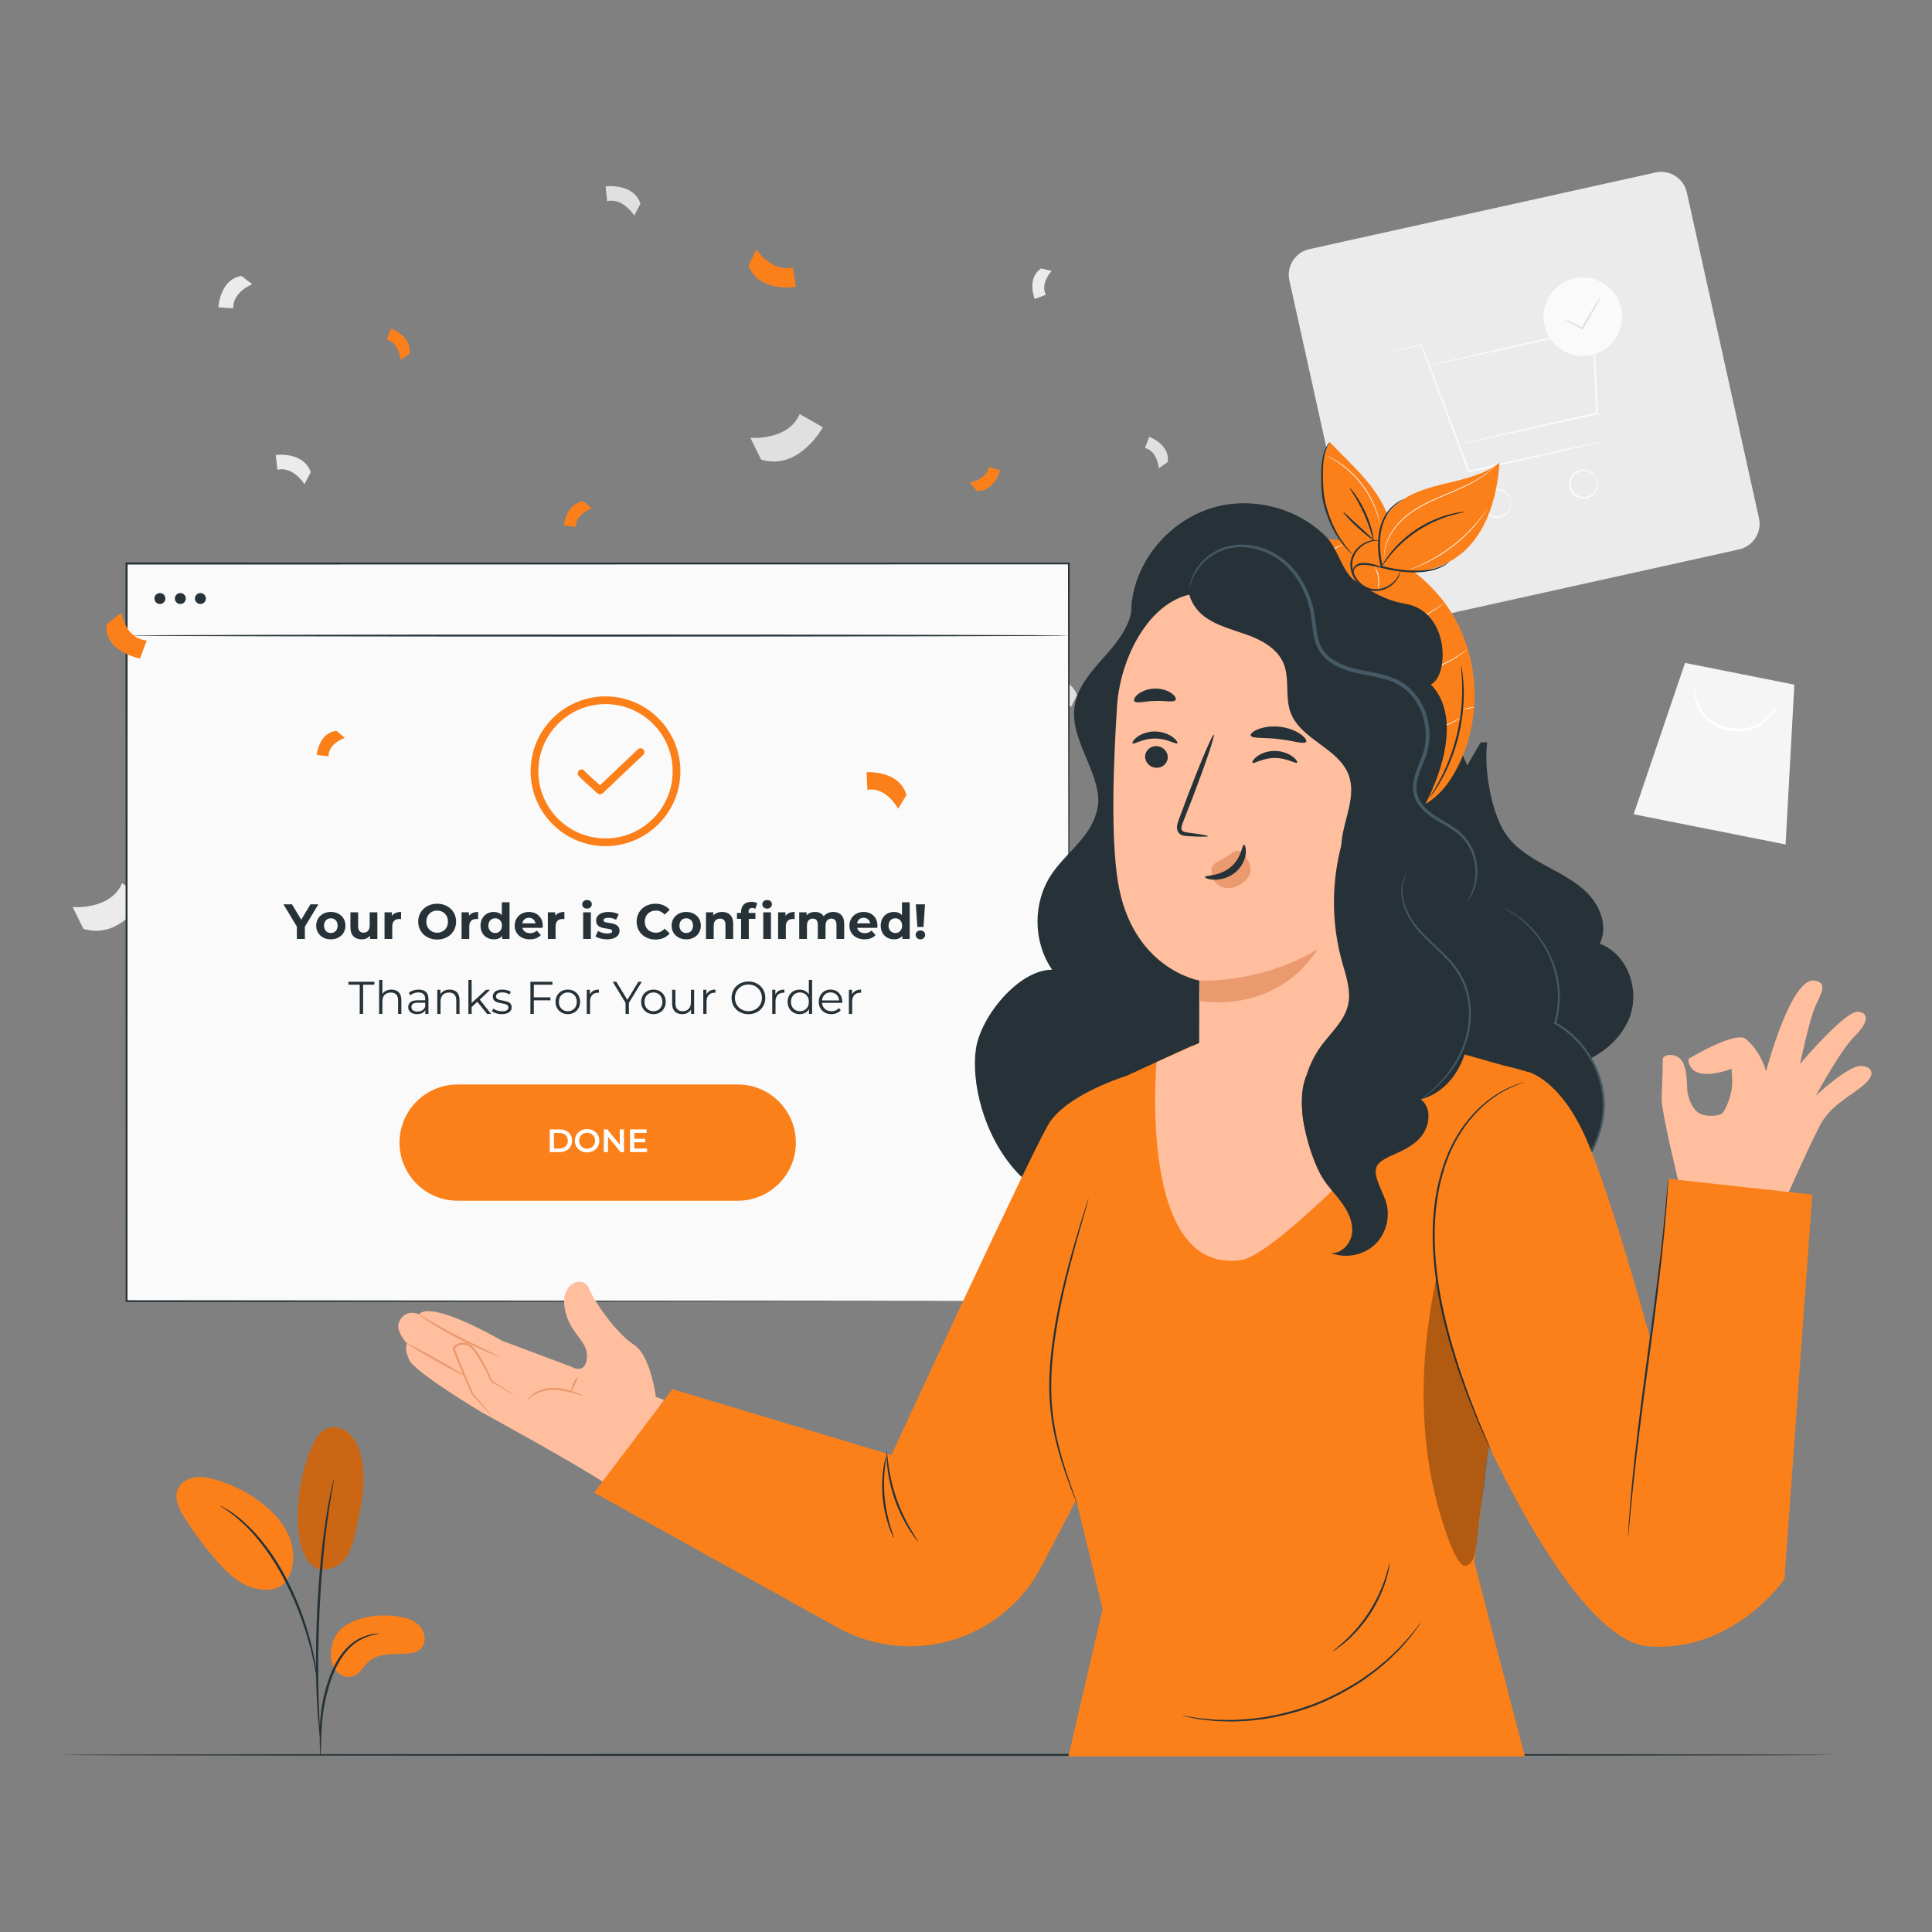 <svg width="222" height="222" viewBox="0 0 222 222" fill="none" xmlns="http://www.w3.org/2000/svg">
<rect x="0" y="0" width="222" height="222" fill="#808080" stroke="none"/>
<path d="M199.825 63.132L160.043 71.943C158.418 72.303 156.808 71.277 156.448 69.651L148.159 32.225C147.799 30.599 148.825 28.989 150.45 28.63L190.232 19.819C191.857 19.459 193.467 20.485 193.827 22.11L202.116 59.537C202.477 61.162 201.45 62.772 199.825 63.132Z" fill="#EBEBEB"/>
<path d="M184.231 50.704C184.232 50.711 184.128 50.741 183.928 50.792C183.71 50.846 183.417 50.918 183.049 51.009C182.262 51.193 181.154 51.453 179.784 51.773C176.993 52.407 173.142 53.283 168.808 54.268L168.719 54.288L168.686 54.202C168.475 53.639 168.251 53.043 168.024 52.439C166.101 47.275 164.385 42.666 163.264 39.653L163.342 39.696C162.101 39.96 161.111 40.171 160.409 40.321C160.082 40.386 159.823 40.439 159.628 40.478C159.45 40.512 159.356 40.526 159.355 40.52C159.354 40.513 159.444 40.487 159.619 40.441C159.812 40.394 160.069 40.33 160.394 40.25C161.091 40.086 162.077 39.855 163.312 39.565L163.369 39.551L163.39 39.607C164.528 42.613 166.27 47.212 168.222 52.365C168.449 52.969 168.672 53.565 168.883 54.128L168.761 54.062C173.101 53.103 176.957 52.251 179.752 51.634C181.127 51.34 182.241 51.102 183.031 50.933C183.403 50.857 183.698 50.798 183.919 50.753C184.123 50.714 184.23 50.697 184.231 50.704Z" fill="#FAFAFA"/>
<path d="M167.621 51.065C167.62 51.062 167.646 51.054 167.697 51.039C167.758 51.023 167.832 51.004 167.923 50.98C168.137 50.927 168.43 50.856 168.803 50.765C169.588 50.582 170.705 50.321 172.102 49.995C174.937 49.351 178.902 48.448 183.493 47.404L183.413 47.508C183.321 45.514 183.221 43.358 183.118 41.126C183.066 39.977 183.015 38.849 182.967 37.774L183.095 37.871C177.758 39.053 173.047 40.095 169.652 40.847C167.972 41.21 166.618 41.502 165.668 41.707C165.211 41.801 164.852 41.876 164.592 41.93C164.478 41.951 164.386 41.968 164.312 41.982C164.249 41.993 164.216 41.997 164.216 41.994C164.215 41.991 164.246 41.98 164.308 41.963C164.381 41.944 164.472 41.921 164.583 41.892C164.841 41.83 165.198 41.743 165.651 41.634C166.598 41.414 167.947 41.101 169.622 40.712C173.012 39.943 177.718 38.876 183.049 37.667L183.171 37.64L183.177 37.765C183.226 38.841 183.278 39.969 183.33 41.117C183.43 43.349 183.527 45.506 183.617 47.5L183.621 47.586L183.537 47.604C178.941 48.618 174.97 49.494 172.131 50.121C170.728 50.422 169.606 50.663 168.818 50.833C168.443 50.91 168.147 50.97 167.931 51.014C167.839 51.032 167.763 51.045 167.701 51.057C167.649 51.065 167.622 51.068 167.621 51.065Z" fill="#FAFAFA"/>
<path d="M173.586 57.492C173.567 57.497 173.535 57.359 173.416 57.145C173.299 56.934 173.066 56.642 172.67 56.47C172.284 56.294 171.716 56.278 171.243 56.588C170.771 56.882 170.452 57.526 170.6 58.161C170.737 58.799 171.3 59.246 171.853 59.31C172.413 59.39 172.919 59.133 173.193 58.808C173.479 58.483 173.564 58.12 173.581 57.879C173.597 57.634 173.567 57.496 173.586 57.492C173.595 57.489 173.654 57.622 173.664 57.881C173.672 58.135 173.607 58.533 173.309 58.905C173.024 59.274 172.465 59.583 171.828 59.504C171.201 59.444 170.549 58.938 170.394 58.208C170.224 57.481 170.596 56.745 171.138 56.423C171.681 56.081 172.317 56.121 172.733 56.333C173.161 56.542 173.39 56.874 173.491 57.107C173.592 57.346 173.595 57.491 173.586 57.492Z" fill="#FAFAFA"/>
<path d="M183.527 55.265C183.508 55.27 183.476 55.132 183.357 54.918C183.24 54.707 183.007 54.415 182.61 54.242C182.225 54.066 181.657 54.05 181.184 54.361C180.711 54.655 180.393 55.299 180.541 55.934C180.678 56.572 181.241 57.018 181.793 57.083C182.354 57.162 182.86 56.905 183.134 56.581C183.42 56.256 183.505 55.893 183.522 55.652C183.538 55.407 183.507 55.269 183.527 55.265C183.536 55.262 183.595 55.395 183.605 55.654C183.613 55.908 183.548 56.306 183.25 56.678C182.965 57.047 182.406 57.356 181.769 57.277C181.142 57.217 180.49 56.711 180.334 55.981C180.164 55.254 180.537 54.519 181.079 54.196C181.622 53.854 182.258 53.894 182.674 54.106C183.102 54.315 183.331 54.647 183.432 54.88C183.533 55.118 183.536 55.264 183.527 55.265Z" fill="#FAFAFA"/>
<path d="M186.284 35.409C186.83 37.843 185.299 40.259 182.864 40.804C180.43 41.35 178.014 39.819 177.469 37.384C176.924 34.95 178.455 32.535 180.889 31.989C183.324 31.444 185.739 32.975 186.284 35.409Z" fill="#FAFAFA"/>
<path d="M183.901 34.215C183.926 34.23 183.767 34.549 183.489 35.054C183.211 35.558 182.815 36.247 182.365 37.002C182.197 37.281 182.035 37.551 181.882 37.804L181.831 37.889L181.746 37.842C180.606 37.211 179.797 36.729 179.82 36.687C179.842 36.645 180.69 37.056 181.843 37.663L181.707 37.7C181.857 37.445 182.017 37.174 182.182 36.893C182.632 36.138 183.049 35.461 183.359 34.976C183.671 34.492 183.876 34.2 183.901 34.215Z" fill="#E0E0E0"/>
<path d="M32.095 86.303C31.275 83.402 27.505 83.684 27.505 83.684L27.609 85.701C29.788 85.325 31.143 87.879 31.143 87.879L32.095 86.303Z" fill="#E0E0E0"/>
<path d="M87.457 52.811C91.83 54.136 94.552 49.092 94.552 49.092L91.891 47.576C90.59 50.666 86.222 50.308 86.222 50.308L87.457 52.811Z" fill="#E0E0E0"/>
<path d="M123.761 79.887C122.915 77.475 119.739 77.913 119.739 77.913L119.933 79.615C121.758 79.182 123.039 81.272 123.039 81.272L123.761 79.887Z" fill="#E0E0E0"/>
<path d="M73.598 23.391C72.752 20.979 69.577 21.417 69.577 21.417L69.771 23.119C71.595 22.686 72.876 24.776 72.876 24.776L73.598 23.391Z" fill="#E0E0E0"/>
<path d="M35.707 54.253C34.861 51.842 31.685 52.279 31.685 52.279L31.879 53.98C33.703 53.547 34.984 55.637 34.984 55.637L35.707 54.253Z" fill="#EBEBEB"/>
<path d="M27.746 31.706C25.223 32.119 25.102 35.323 25.102 35.323L26.811 35.428C26.702 33.556 28.983 32.657 28.983 32.657L27.746 31.706Z" fill="#EBEBEB"/>
<path d="M9.587 106.735C13.96 108.06 16.681 103.015 16.681 103.015L14.02 101.499C12.719 104.589 8.351 104.231 8.351 104.231L9.587 106.735Z" fill="#EBEBEB"/>
<path d="M134.177 53.09C134.472 51.065 132.057 50.195 132.057 50.195L131.562 51.474C133.018 51.845 133.15 53.804 133.15 53.804L134.177 53.09Z" fill="#E0E0E0"/>
<path d="M119.637 30.847C117.931 31.978 118.897 34.357 118.897 34.357L120.179 33.871C119.484 32.541 120.853 31.134 120.853 31.134L119.637 30.847Z" fill="#EBEBEB"/>
<path d="M193.621 76.175L187.717 93.564L205.178 97.034L206.183 78.671L193.621 76.175Z" fill="#F5F5F5"/>
<path d="M204.249 80.981C204.27 80.989 204.217 81.175 204.053 81.48C203.889 81.782 203.615 82.207 203.174 82.648C202.736 83.086 202.116 83.537 201.323 83.802C200.535 84.072 199.591 84.123 198.658 83.937C197.724 83.761 196.86 83.383 196.222 82.841C195.575 82.307 195.191 81.631 194.972 81.052C194.753 80.467 194.689 79.964 194.672 79.62C194.656 79.275 194.69 79.084 194.712 79.086C194.768 79.079 194.727 79.86 195.187 80.966C195.423 81.508 195.803 82.125 196.416 82.609C197.019 83.1 197.827 83.445 198.718 83.614C199.608 83.791 200.489 83.751 201.231 83.513C201.977 83.282 202.574 82.878 203.014 82.48C203.895 81.666 204.203 80.952 204.249 80.981Z" fill="white"/>
<path d="M210.489 201.65C210.489 201.714 164.948 201.765 108.785 201.765C52.602 201.765 7.072 201.713 7.072 201.65C7.072 201.586 52.602 201.534 108.785 201.534C164.948 201.534 210.489 201.586 210.489 201.65Z" fill="#263238"/>
<path d="M122.815 64.751H14.544V149.509H122.815V64.751Z" fill="#FAFAFA"/>
<path d="M122.815 149.509C122.814 148.713 122.777 115.883 122.719 64.751L122.815 64.847C91.961 64.852 54.686 64.859 14.553 64.867H14.544L14.659 64.751C14.655 95.315 14.651 124.218 14.647 149.509L14.543 149.405C78.819 149.467 121.905 149.508 122.815 149.509C121.905 149.51 78.819 149.551 14.544 149.613H14.44V149.509C14.437 124.218 14.433 95.315 14.428 64.751V64.635H14.544H14.553C54.687 64.643 91.962 64.65 122.815 64.655H122.911V64.751C122.853 115.883 122.816 148.714 122.815 149.509Z" fill="#263238"/>
<path d="M35.034 106.483V107.892H34.113V106.471L32.573 103.913H33.55L34.613 105.681L35.676 103.913H36.58L35.034 106.483Z" fill="#263238"/>
<path d="M36.334 106.363C36.334 105.442 37.044 104.789 38.017 104.789C38.989 104.789 39.693 105.442 39.693 106.363C39.693 107.284 38.989 107.937 38.017 107.937C37.044 107.937 36.334 107.284 36.334 106.363ZM38.795 106.363C38.795 105.834 38.46 105.516 38.016 105.516C37.573 105.516 37.232 105.835 37.232 106.363C37.232 106.892 37.573 107.21 38.016 107.21C38.46 107.21 38.795 106.891 38.795 106.363Z" fill="#263238"/>
<path d="M43.363 104.834V107.892H42.522V107.528C42.289 107.795 41.948 107.938 41.573 107.938C40.806 107.938 40.266 107.506 40.266 106.562V104.834H41.152V106.431C41.152 106.943 41.38 107.17 41.772 107.17C42.181 107.17 42.477 106.909 42.477 106.346V104.834L43.363 104.834Z" fill="#263238"/>
<path d="M46.085 104.789V105.607C46.011 105.601 45.954 105.596 45.886 105.596C45.397 105.596 45.073 105.863 45.073 106.448V107.892H44.186V104.833H45.033V105.237C45.249 104.942 45.613 104.789 46.085 104.789Z" fill="#263238"/>
<path d="M48.055 105.902C48.055 104.72 48.976 103.845 50.232 103.845C51.482 103.845 52.409 104.715 52.409 105.902C52.409 107.09 51.482 107.96 50.232 107.96C48.976 107.96 48.055 107.085 48.055 105.902ZM51.477 105.902C51.477 105.146 50.943 104.629 50.232 104.629C49.522 104.629 48.987 105.146 48.987 105.902C48.987 106.658 49.522 107.176 50.232 107.176C50.943 107.176 51.477 106.659 51.477 105.902Z" fill="#263238"/>
<path d="M54.936 104.789V105.607C54.862 105.601 54.806 105.596 54.737 105.596C54.248 105.596 53.924 105.863 53.924 106.448V107.892H53.038V104.833H53.884V105.237C54.1 104.942 54.465 104.789 54.936 104.789Z" fill="#263238"/>
<path d="M58.55 103.674V107.892H57.703V107.539C57.481 107.807 57.157 107.937 56.748 107.937C55.884 107.937 55.219 107.323 55.219 106.363C55.219 105.402 55.884 104.788 56.748 104.788C57.123 104.788 57.441 104.907 57.663 105.158V103.674H58.55ZM57.68 106.363C57.68 105.834 57.339 105.516 56.901 105.516C56.458 105.516 56.117 105.835 56.117 106.363C56.117 106.892 56.458 107.21 56.901 107.21C57.339 107.21 57.68 106.892 57.68 106.363Z" fill="#263238"/>
<path d="M62.345 106.613H60.032C60.117 106.993 60.441 107.227 60.908 107.227C61.232 107.227 61.465 107.13 61.675 106.931L62.147 107.442C61.863 107.766 61.437 107.937 60.886 107.937C59.828 107.937 59.141 107.272 59.141 106.363C59.141 105.447 59.84 104.788 60.772 104.788C61.67 104.788 62.364 105.391 62.364 106.374C62.362 106.442 62.351 106.539 62.345 106.613ZM60.021 106.096H61.527C61.465 105.709 61.175 105.459 60.777 105.459C60.373 105.459 60.083 105.704 60.021 106.096Z" fill="#263238"/>
<path d="M64.851 104.789V105.607C64.776 105.601 64.72 105.596 64.652 105.596C64.163 105.596 63.839 105.863 63.839 106.448V107.892H62.952V104.833H63.799V105.237C64.015 104.942 64.379 104.789 64.851 104.789Z" fill="#263238"/>
<path d="M66.9 103.913C66.9 103.635 67.122 103.418 67.452 103.418C67.782 103.418 68.003 103.623 68.003 103.896C68.003 104.191 67.782 104.407 67.452 104.407C67.122 104.408 66.9 104.191 66.9 103.913ZM67.009 104.834H67.895V107.892H67.009V104.834Z" fill="#263238"/>
<path d="M68.423 107.607L68.719 106.971C68.991 107.147 69.406 107.266 69.781 107.266C70.19 107.266 70.344 107.158 70.344 106.988C70.344 106.487 68.497 106.999 68.497 105.777C68.497 105.197 69.02 104.788 69.912 104.788C70.332 104.788 70.799 104.884 71.089 105.055L70.793 105.686C70.492 105.516 70.19 105.459 69.912 105.459C69.515 105.459 69.344 105.584 69.344 105.743C69.344 106.266 71.192 105.76 71.192 106.965C71.192 107.533 70.663 107.937 69.748 107.937C69.23 107.937 68.707 107.795 68.423 107.607Z" fill="#263238"/>
<path d="M73.156 105.902C73.156 104.703 74.077 103.845 75.316 103.845C76.004 103.845 76.578 104.095 76.953 104.549L76.362 105.095C76.095 104.788 75.76 104.629 75.362 104.629C74.617 104.629 74.089 105.152 74.089 105.902C74.089 106.653 74.617 107.176 75.362 107.176C75.76 107.176 76.096 107.017 76.362 106.704L76.953 107.249C76.578 107.71 76.004 107.96 75.311 107.96C74.077 107.96 73.156 107.102 73.156 105.902Z" fill="#263238"/>
<path d="M77.172 106.363C77.172 105.442 77.883 104.789 78.855 104.789C79.827 104.789 80.532 105.442 80.532 106.363C80.532 107.284 79.827 107.937 78.855 107.937C77.883 107.937 77.172 107.284 77.172 106.363ZM79.634 106.363C79.634 105.834 79.299 105.516 78.855 105.516C78.412 105.516 78.071 105.835 78.071 106.363C78.071 106.892 78.412 107.21 78.855 107.21C79.298 107.21 79.634 106.891 79.634 106.363Z" fill="#263238"/>
<path d="M84.248 106.141V107.892H83.361V106.277C83.361 105.783 83.134 105.555 82.742 105.555C82.316 105.555 82.009 105.817 82.009 106.379V107.892H81.122V104.833H81.969V105.192C82.208 104.93 82.566 104.788 82.981 104.788C83.702 104.789 84.248 105.209 84.248 106.141Z" fill="#263238"/>
<path d="M86.019 104.771V104.902H86.804V105.584H86.042V107.892H85.156V105.584H84.684V104.902H85.156V104.766C85.156 104.078 85.576 103.628 86.338 103.628C86.588 103.628 86.849 103.68 87.014 103.793L86.781 104.436C86.685 104.367 86.559 104.328 86.423 104.328C86.162 104.328 86.019 104.47 86.019 104.771ZM87.594 103.913C87.594 103.635 87.816 103.418 88.145 103.418C88.475 103.418 88.697 103.623 88.697 103.896C88.697 104.191 88.475 104.407 88.145 104.407C87.816 104.408 87.594 104.191 87.594 103.913ZM87.702 104.834H88.589V107.892H87.702V104.834Z" fill="#263238"/>
<path d="M91.309 104.789V105.607C91.236 105.601 91.179 105.596 91.11 105.596C90.621 105.596 90.297 105.863 90.297 106.448V107.892H89.411V104.833H90.257V105.237C90.474 104.942 90.838 104.789 91.309 104.789Z" fill="#263238"/>
<path d="M97.004 106.141V107.892H96.117V106.277C96.117 105.783 95.895 105.555 95.537 105.555C95.139 105.555 94.861 105.811 94.861 106.357V107.892H93.974V106.277C93.974 105.783 93.763 105.555 93.394 105.555C93.002 105.555 92.723 105.811 92.723 106.357V107.892H91.836V104.833H92.683V105.186C92.91 104.924 93.251 104.788 93.644 104.788C94.07 104.788 94.434 104.953 94.65 105.288C94.894 104.975 95.293 104.788 95.752 104.788C96.481 104.789 97.004 105.209 97.004 106.141Z" fill="#263238"/>
<path d="M100.809 106.613H98.496C98.581 106.993 98.905 107.227 99.371 107.227C99.695 107.227 99.928 107.13 100.139 106.931L100.611 107.442C100.327 107.766 99.9 107.937 99.349 107.937C98.292 107.937 97.604 107.272 97.604 106.363C97.604 105.447 98.303 104.788 99.235 104.788C100.133 104.788 100.827 105.391 100.827 106.374C100.827 106.442 100.815 106.539 100.809 106.613ZM98.484 106.096H99.991C99.928 105.709 99.638 105.459 99.241 105.459C98.837 105.459 98.547 105.704 98.484 106.096Z" fill="#263238"/>
<path d="M104.531 103.674V107.892H103.684V107.539C103.462 107.807 103.138 107.937 102.729 107.937C101.865 107.937 101.2 107.323 101.2 106.363C101.2 105.402 101.865 104.788 102.729 104.788C103.104 104.788 103.422 104.907 103.644 105.158V103.674H104.531ZM103.661 106.363C103.661 105.834 103.32 105.516 102.882 105.516C102.439 105.516 102.098 105.835 102.098 106.363C102.098 106.892 102.439 107.21 102.882 107.21C103.32 107.21 103.661 106.892 103.661 106.363Z" fill="#263238"/>
<path d="M105.217 107.42C105.217 107.13 105.444 106.914 105.762 106.914C106.081 106.914 106.308 107.13 106.308 107.42C106.308 107.704 106.081 107.938 105.762 107.938C105.444 107.938 105.217 107.704 105.217 107.42ZM105.234 103.913H106.291L106.115 106.511H105.41L105.234 103.913Z" fill="#263238"/>
<path d="M41.333 113.15H40.035V112.812H43.022V113.15H41.724V116.507H41.334L41.333 113.15Z" fill="#263238"/>
<path d="M46.119 114.897V116.507H45.745V114.934C45.745 114.349 45.438 114.048 44.911 114.048C44.314 114.048 43.939 114.417 43.939 115.051V116.507H43.565V112.591H43.939V114.217C44.145 113.894 44.509 113.71 44.979 113.71C45.655 113.71 46.119 114.1 46.119 114.897Z" fill="#263238"/>
<path d="M49.232 114.786V116.507H48.873V116.074C48.704 116.359 48.377 116.533 47.917 116.533C47.289 116.533 46.904 116.206 46.904 115.726C46.904 115.298 47.179 114.939 47.976 114.939H48.857V114.771C48.857 114.296 48.588 114.037 48.071 114.037C47.712 114.037 47.374 114.164 47.147 114.364L46.978 114.084C47.258 113.847 47.67 113.709 48.108 113.709C48.825 113.709 49.232 114.068 49.232 114.786ZM48.857 115.673V115.219H47.986C47.448 115.219 47.274 115.43 47.274 115.715C47.274 116.037 47.533 116.238 47.976 116.238C48.398 116.237 48.709 116.037 48.857 115.673Z" fill="#263238"/>
<path d="M52.803 114.897V116.507H52.429V114.934C52.429 114.348 52.123 114.047 51.595 114.047C50.998 114.047 50.623 114.417 50.623 115.05V116.507H50.248V113.731H50.607V114.243C50.808 113.905 51.183 113.709 51.663 113.709C52.339 113.709 52.803 114.1 52.803 114.897Z" fill="#263238"/>
<path d="M54.85 115.114L54.196 115.715V116.506H53.821V112.591H54.196V115.246L55.852 113.731H56.317L55.129 114.866L56.428 116.507H55.968L54.85 115.114Z" fill="#263238"/>
<path d="M56.522 116.19L56.691 115.894C56.912 116.068 57.287 116.206 57.678 116.206C58.206 116.206 58.422 116.027 58.422 115.752C58.422 115.029 56.622 115.599 56.622 114.501C56.622 114.047 57.013 113.709 57.72 113.709C58.079 113.709 58.469 113.809 58.702 113.968L58.538 114.269C58.295 114.1 58.005 114.032 57.72 114.032C57.219 114.032 56.997 114.227 56.997 114.491C56.997 115.24 58.797 114.676 58.797 115.741C58.797 116.222 58.374 116.533 57.651 116.533C57.192 116.533 56.749 116.385 56.522 116.19Z" fill="#263238"/>
<path d="M61.339 113.15V114.602H63.249V114.94H61.339V116.507H60.948V112.813H63.482V113.151L61.339 113.15Z" fill="#263238"/>
<path d="M63.834 115.119C63.834 114.296 64.436 113.709 65.249 113.709C66.062 113.709 66.658 114.295 66.658 115.119C66.658 115.942 66.062 116.533 65.249 116.533C64.436 116.533 63.834 115.942 63.834 115.119ZM66.278 115.119C66.278 114.47 65.84 114.037 65.249 114.037C64.657 114.037 64.214 114.47 64.214 115.119C64.214 115.768 64.657 116.2 65.249 116.2C65.84 116.2 66.278 115.768 66.278 115.119Z" fill="#263238"/>
<path d="M68.82 113.709V114.074C68.789 114.074 68.757 114.068 68.731 114.068C68.15 114.068 67.797 114.438 67.797 115.092V116.507H67.422V113.731H67.781V114.275C67.955 113.905 68.308 113.709 68.82 113.709Z" fill="#263238"/>
<path d="M72.265 115.23V116.507H71.88V115.23L70.402 112.813H70.819L72.085 114.887L73.352 112.813H73.743L72.265 115.23Z" fill="#263238"/>
<path d="M73.673 115.119C73.673 114.296 74.275 113.709 75.088 113.709C75.9 113.709 76.497 114.295 76.497 115.119C76.497 115.942 75.9 116.533 75.088 116.533C74.275 116.533 73.673 115.942 73.673 115.119ZM76.117 115.119C76.117 114.47 75.678 114.037 75.088 114.037C74.496 114.037 74.053 114.47 74.053 115.119C74.053 115.768 74.496 116.2 75.088 116.2C75.678 116.2 76.117 115.768 76.117 115.119Z" fill="#263238"/>
<path d="M79.763 113.731V116.507H79.404V116C79.208 116.338 78.849 116.533 78.406 116.533C77.699 116.533 77.234 116.137 77.234 115.34V113.731H77.609V115.304C77.609 115.895 77.915 116.196 78.443 116.196C79.024 116.196 79.388 115.821 79.388 115.187V113.731H79.763Z" fill="#263238"/>
<path d="M82.21 113.709V114.074C82.178 114.074 82.146 114.068 82.12 114.068C81.539 114.068 81.186 114.438 81.186 115.092V116.507H80.811V113.731H81.17V114.275C81.344 113.905 81.698 113.709 82.21 113.709Z" fill="#263238"/>
<path d="M84.061 114.659C84.061 113.583 84.885 112.781 86.004 112.781C87.112 112.781 87.941 113.578 87.941 114.659C87.941 115.741 87.112 116.538 86.004 116.538C84.885 116.538 84.061 115.736 84.061 114.659ZM87.55 114.659C87.55 113.778 86.89 113.129 86.004 113.129C85.112 113.129 84.447 113.778 84.447 114.659C84.447 115.541 85.112 116.19 86.004 116.19C86.89 116.19 87.55 115.541 87.55 114.659Z" fill="#263238"/>
<path d="M90.134 113.709V114.074C90.102 114.074 90.071 114.068 90.044 114.068C89.463 114.068 89.11 114.438 89.11 115.092V116.507H88.735V113.731H89.094V114.275C89.269 113.905 89.623 113.709 90.134 113.709Z" fill="#263238"/>
<path d="M93.316 112.591V116.506H92.957V115.958C92.73 116.333 92.345 116.533 91.885 116.533C91.094 116.533 90.503 115.958 90.503 115.119C90.503 114.28 91.094 113.71 91.885 113.71C92.329 113.71 92.709 113.9 92.941 114.258V112.591H93.316ZM92.947 115.119C92.947 114.47 92.503 114.037 91.918 114.037C91.326 114.037 90.883 114.47 90.883 115.119C90.883 115.768 91.326 116.201 91.918 116.201C92.503 116.201 92.947 115.768 92.947 115.119Z" fill="#263238"/>
<path d="M96.776 115.235H94.454C94.496 115.815 94.94 116.2 95.546 116.2C95.884 116.2 96.185 116.079 96.396 115.836L96.607 116.079C96.359 116.375 95.974 116.533 95.536 116.533C94.67 116.533 94.079 115.942 94.079 115.119C94.079 114.296 94.654 113.709 95.436 113.709C96.216 113.709 96.781 114.285 96.781 115.119C96.782 115.15 96.776 115.192 96.776 115.235ZM94.454 114.955H96.423C96.376 114.411 95.98 114.032 95.436 114.032C94.897 114.031 94.502 114.411 94.454 114.955Z" fill="#263238"/>
<path d="M98.945 113.709V114.074C98.913 114.074 98.881 114.068 98.855 114.068C98.274 114.068 97.921 114.438 97.921 115.092V116.507H97.546V113.731H97.905V114.275C98.079 113.905 98.433 113.709 98.945 113.709Z" fill="#263238"/>
<path d="M84.773 137.971H52.586C48.898 137.971 45.908 134.981 45.908 131.293C45.908 127.605 48.898 124.615 52.586 124.615H84.773C88.462 124.615 91.451 127.605 91.451 131.293C91.451 134.981 88.462 137.971 84.773 137.971Z" fill="#FC8019"/>
<path d="M63.17 129.773H64.31C65.156 129.773 65.734 130.296 65.734 131.078C65.734 131.861 65.156 132.382 64.31 132.382H63.17V129.773ZM64.288 131.972C64.869 131.972 65.246 131.618 65.246 131.077C65.246 130.537 64.869 130.183 64.288 130.183H63.654V131.972L64.288 131.972Z" fill="white"/>
<path d="M66.059 131.078C66.059 130.306 66.655 129.736 67.463 129.736C68.272 129.736 68.868 130.303 68.868 131.078C68.868 131.853 68.272 132.419 67.463 132.419C66.655 132.419 66.059 131.849 66.059 131.078ZM68.38 131.078C68.38 130.545 67.989 130.161 67.464 130.161C66.939 130.161 66.547 130.545 66.547 131.078C66.547 131.61 66.939 131.994 67.464 131.994C67.989 131.994 68.38 131.61 68.38 131.078Z" fill="white"/>
<path d="M71.698 129.773V132.382H71.299L69.861 130.616V132.382H69.38V129.773H69.779L71.217 131.54V129.773H71.698Z" fill="white"/>
<path d="M74.352 131.975V132.381H72.395V129.773H74.299V130.179H72.88V130.857H74.139V131.256H72.88V131.975H74.352V131.975Z" fill="white"/>
<path d="M69.577 97.229C64.831 97.229 60.971 93.369 60.971 88.624C60.971 83.878 64.832 80.018 69.577 80.018C74.322 80.018 78.182 83.879 78.182 88.624C78.182 93.369 74.322 97.229 69.577 97.229ZM69.577 80.906C65.321 80.906 61.859 84.368 61.859 88.624C61.859 92.879 65.322 96.341 69.577 96.341C73.832 96.341 77.294 92.879 77.294 88.624C77.294 84.368 73.832 80.906 69.577 80.906Z" fill="#FC8019"/>
<path d="M68.953 91.276C68.848 91.276 68.744 91.239 68.659 91.165C67.907 90.503 66.619 89.355 66.454 89.107C66.318 88.903 66.373 88.627 66.577 88.491C66.778 88.356 67.049 88.409 67.188 88.607C67.308 88.757 68.123 89.504 68.942 90.23L73.299 86.094C73.476 85.925 73.758 85.932 73.927 86.11C74.096 86.288 74.088 86.569 73.91 86.738L69.258 91.154C69.173 91.235 69.063 91.276 68.953 91.276Z" fill="#FC8019"/>
<path d="M122.815 73.031C122.815 73.095 98.637 73.147 68.818 73.147C38.989 73.147 14.816 73.095 14.816 73.031C14.816 72.968 38.989 72.916 68.818 72.916C98.637 72.916 122.815 72.968 122.815 73.031Z" fill="#263238"/>
<path d="M18.376 69.403C18.723 69.403 19.004 69.122 19.004 68.775C19.004 68.428 18.723 68.147 18.376 68.147C18.029 68.147 17.748 68.428 17.748 68.775C17.748 69.122 18.029 69.403 18.376 69.403Z" fill="#263238"/>
<path d="M20.72 69.403C21.067 69.403 21.348 69.122 21.348 68.775C21.348 68.428 21.067 68.147 20.72 68.147C20.373 68.147 20.092 68.428 20.092 68.775C20.092 69.122 20.373 69.403 20.72 69.403Z" fill="#263238"/>
<path d="M23.657 68.775C23.657 69.122 23.376 69.403 23.029 69.403C22.682 69.403 22.401 69.121 22.401 68.775C22.401 68.427 22.682 68.147 23.029 68.147C23.376 68.146 23.657 68.427 23.657 68.775Z" fill="#263238"/>
<path d="M193.991 121.694C193.991 121.694 199.379 118.415 200.594 119.379C202.347 120.769 202.931 123.116 202.931 123.116C202.931 123.116 205.777 112.261 208.493 112.673C210.051 112.909 209.286 114.123 208.588 115.646C207.94 117.061 206.834 122.255 206.834 122.255C206.834 122.255 211.984 116.145 213.497 116.255C214.668 116.34 214.836 117.371 213.152 119.022C211.469 120.673 208.671 125.876 208.671 125.876C208.671 125.876 212.278 122.513 213.769 122.495C214.957 122.48 215.725 123.305 214.187 124.641C212.648 125.977 210.321 126.979 209.079 129.394C207.549 132.372 204.285 139.795 204.285 139.795L192.863 135.751C192.863 135.751 191.004 128.174 190.93 126.334C190.93 126.334 191.086 122.444 191.065 121.751C191.042 121.058 192.88 120.88 193.437 122.21C193.995 123.54 193.742 124.935 193.968 125.819C194.194 126.704 194.597 127.523 195.243 127.919C195.89 128.315 197.535 128.342 197.956 127.853C198.376 127.364 198.886 125.941 198.996 125.065C199.107 124.19 198.964 122.808 198.964 122.808C198.964 122.808 194.222 124.734 193.991 121.694Z" fill="#FFBE9D"/>
<path d="M65.656 157.047L57.719 154.074C57.719 154.074 49.639 149.343 48.143 151.023C48.143 151.023 46.545 150.262 45.834 151.967C45.423 152.954 46.781 154.388 46.781 154.388C46.781 154.388 46.358 154.817 47.027 156.267C47.696 157.717 55.366 162.29 55.366 162.29C55.366 162.29 65.339 167.728 69.371 170.329L76.328 160.867L75.361 160.506C75.361 160.506 74.786 155.79 72.856 154.532C70.755 153.164 68.222 149.462 67.664 148.012C67.106 146.562 64.429 147.231 64.875 150.243C65.321 153.255 67.664 154.036 67.441 156.044C67.219 158.051 65.656 157.047 65.656 157.047Z" fill="#FFBE9D"/>
<path d="M53.489 158.148C53.458 158.203 51.912 157.396 50.036 156.345C48.16 155.294 46.665 154.397 46.696 154.341C46.727 154.285 48.273 155.092 50.15 156.144C52.025 157.195 53.521 158.092 53.489 158.148Z" fill="#EB996E"/>
<path d="M57.363 155.916C57.35 155.945 56.807 155.725 55.939 155.349C55.071 154.972 53.88 154.43 52.593 153.772C51.306 153.113 50.171 152.455 49.378 151.935C48.983 151.673 48.666 151.456 48.457 151.292C48.246 151.131 48.134 151.036 48.143 151.023C48.164 150.994 48.653 151.315 49.464 151.796C50.275 152.278 51.416 152.909 52.698 153.566C53.981 154.221 55.157 154.786 56.007 155.201C56.858 155.614 57.377 155.887 57.363 155.916Z" fill="#EB996E"/>
<path d="M59.033 160.288C59.024 160.303 58.774 160.166 58.33 159.906C57.854 159.622 57.223 159.246 56.459 158.79L56.438 158.777L56.427 158.752C56.076 157.995 55.641 157.103 55.079 156.172C54.795 155.715 54.483 155.22 54.069 154.838C53.657 154.455 53 154.388 52.506 154.721C52.4 154.781 52.272 154.907 52.257 154.949C52.269 154.968 52.267 154.971 52.275 155.002L52.307 155.1C52.327 155.165 52.352 155.232 52.376 155.298C52.472 155.563 52.577 155.824 52.679 156.08C52.889 156.591 53.092 157.086 53.287 157.563C53.681 158.504 54.044 159.367 54.36 160.123L54.346 160.1C54.998 160.864 55.537 161.496 55.941 161.97C56.111 162.176 56.251 162.347 56.368 162.489C56.463 162.61 56.51 162.677 56.504 162.682C56.497 162.688 56.437 162.633 56.329 162.523C56.203 162.39 56.051 162.229 55.867 162.035C55.448 161.574 54.889 160.959 54.213 160.216L54.205 160.207L54.199 160.193C53.868 159.452 53.491 158.592 53.087 157.647C52.888 157.171 52.682 156.676 52.468 156.165C52.364 155.907 52.259 155.647 52.16 155.377C52.135 155.309 52.109 155.242 52.087 155.171L52.052 155.065C52.04 155.026 52.032 154.958 52.029 154.906C52.071 154.766 52.134 154.737 52.191 154.67C52.251 154.617 52.314 154.569 52.38 154.527C52.666 154.345 53.003 154.252 53.337 154.281C53.673 154.302 53.979 154.463 54.216 154.666C54.675 155.095 54.974 155.591 55.262 156.062C55.822 157.012 56.244 157.912 56.58 158.685L56.547 158.647C57.294 159.129 57.912 159.527 58.378 159.828C58.808 160.111 59.042 160.274 59.033 160.288Z" fill="#EB996E"/>
<path d="M66.99 160.365C66.98 160.397 66.609 160.293 66.015 160.126C65.422 159.964 64.596 159.734 63.669 159.712C62.743 159.691 61.92 159.95 61.407 160.266C60.886 160.577 60.656 160.894 60.624 160.867C60.604 160.858 60.792 160.494 61.318 160.128C61.836 159.759 62.702 159.458 63.673 159.48C64.642 159.505 65.479 159.768 66.064 159.97C66.65 160.179 67 160.336 66.99 160.365Z" fill="#EB996E"/>
<path d="M66.394 158.268C66.447 158.308 66.249 158.652 66.058 159.093C65.863 159.532 65.744 159.91 65.678 159.898C65.618 159.889 65.638 159.468 65.846 159C66.05 158.53 66.346 158.23 66.394 158.268Z" fill="#EB996E"/>
<path d="M112.138 120.537C112.686 116.796 117.042 111.432 120.896 111.427C118.687 108.224 118.653 103.718 120.814 100.484C122.301 98.258 124.699 96.621 125.717 94.154C126.868 91.363 125.984 88.209 126.094 85.2C126.255 80.796 128.546 76.773 130.778 72.947C132.821 69.444 135.314 65.604 139.335 64.744C141.88 64.199 144.519 65.002 146.908 66.02C158.339 70.888 167.229 81.149 170.279 92.997C171.01 95.833 171.499 98.901 173.475 101.093C175.568 103.414 179.234 104.673 179.862 107.709C180.312 109.887 178.915 112.076 179.125 114.288C179.3 116.141 182.771 121.543 183.571 123.23C184.95 126.138 184.451 129.279 183.048 132.175C181.644 135.071 178.072 137.892 174.902 138.681L139.469 126.874C136.136 128.771 132.815 136.113 128.988 136.564C125.161 137.015 120.492 138.681 116.81 134.651C112.951 130.428 111.59 124.277 112.138 120.537Z" fill="#263238"/>
<path d="M170.89 85.294C170.493 88.259 171.306 93.162 172.926 95.695C174.014 97.395 175.829 98.501 177.62 99.474C179.41 100.446 181.286 101.379 182.643 102.881C184.001 104.383 184.729 106.636 183.821 108.435C187.013 109.625 188.445 113.691 187.274 116.836C186.102 119.981 182.891 122.096 179.537 122.724L164.923 118.328L161.714 99.68L170.149 85.294" fill="#263238"/>
<path d="M172.684 104.307C172.687 104.301 172.784 104.344 172.97 104.432C173.15 104.528 173.437 104.636 173.768 104.846C174.445 105.237 175.381 105.916 176.329 106.982C176.812 107.506 177.259 108.154 177.694 108.877C178.095 109.618 178.501 110.437 178.758 111.363C179.327 113.189 179.452 115.407 178.798 117.587L178.744 117.454C179.586 117.923 180.398 118.534 181.122 119.26C182.988 121.111 184.054 123.517 184.309 125.767C184.558 128.035 184.018 130.09 183.263 131.615C182.503 133.154 181.56 134.201 180.863 134.844C180.507 135.162 180.221 135.396 180.012 135.536C179.808 135.682 179.699 135.755 179.694 135.749C179.69 135.742 179.79 135.656 179.984 135.5C180.182 135.348 180.458 135.104 180.801 134.779C181.474 134.121 182.386 133.07 183.115 131.544C183.841 130.032 184.352 128.01 184.097 125.792C183.836 123.591 182.786 121.237 180.958 119.425C180.249 118.713 179.455 118.114 178.633 117.654L178.552 117.609L178.58 117.52C179.222 115.393 179.112 113.22 178.565 111.422C178.318 110.51 177.926 109.701 177.539 108.967C177.117 108.25 176.685 107.606 176.216 107.082C175.296 106.018 174.385 105.327 173.726 104.917C173.404 104.698 173.125 104.579 172.951 104.471C172.772 104.369 172.681 104.314 172.684 104.307Z" fill="#455A64"/>
<path d="M129.452 123.619C129.452 123.619 122.922 125.605 120.634 128.934C119.014 131.29 102.435 167.193 102.435 167.193L77.268 159.626L68.27 171.511L96.272 187.032C101.463 189.909 107.778 189.882 112.944 186.958C115.808 185.337 118.143 182.922 119.666 180.004L126.786 166.363L129.452 123.619Z" fill="#FC8019"/>
<path d="M122.77 201.819L126.7 184.881L123.722 172.582C121.807 166.249 120.163 155.933 122.247 147.624L129.207 123.732L136.859 120.213L154.371 117.201C155.045 117.425 172.683 122.407 172.683 122.407C175.125 122.974 176.105 123.363 176.105 123.363L178.127 136.442L172.046 158L169.398 179.479L175.216 201.819H122.77Z" fill="#FC8019"/>
<path d="M132.891 122.038L137.969 119.765L160.857 120.084L166.271 123.226C166.271 123.226 147.362 144.096 142.616 144.786C130.679 146.522 132.891 122.038 132.891 122.038Z" fill="#FFBE9D"/>
<path d="M175.608 123.182C175.608 123.182 179.037 123.953 181.976 130.223C184.915 136.492 189.665 153.941 189.665 153.941L191.697 135.45L208.245 137.27L205.042 181.462C205.042 181.462 199.186 189.955 189.39 189.171C179.594 188.388 167.158 157.423 167.158 157.423L175.608 123.182Z" fill="#FC8019"/>
<path d="M187.083 176.52C187.079 176.519 187.078 176.483 187.079 176.413C187.083 176.328 187.087 176.225 187.092 176.1C187.11 175.805 187.134 175.404 187.164 174.897C187.227 173.853 187.352 172.344 187.525 170.481C187.87 166.756 188.501 161.624 189.274 155.971C190.047 150.315 190.704 145.192 191.09 141.473C191.284 139.613 191.433 138.108 191.524 137.066C191.572 136.561 191.611 136.161 191.64 135.867C191.654 135.742 191.666 135.64 191.675 135.556C191.685 135.486 191.691 135.45 191.695 135.45C191.699 135.451 191.701 135.487 191.699 135.558C191.695 135.642 191.691 135.745 191.686 135.871C191.668 136.165 191.644 136.566 191.614 137.073C191.551 138.117 191.426 139.626 191.253 141.489C190.909 145.214 190.277 150.346 189.503 156.002C188.73 161.655 188.074 166.778 187.687 170.497C187.494 172.357 187.345 173.862 187.254 174.904C187.205 175.41 187.167 175.81 187.138 176.103C187.124 176.228 187.112 176.331 187.102 176.414C187.094 176.484 187.087 176.52 187.083 176.52Z" fill="#263238"/>
<path d="M102.721 176.73C102.707 176.736 102.642 176.618 102.538 176.399C102.432 176.181 102.299 175.855 102.154 175.446C101.862 174.629 101.559 173.458 101.429 172.136C101.302 170.812 101.376 169.605 101.505 168.747C101.569 168.318 101.637 167.973 101.699 167.738C101.759 167.503 101.8 167.375 101.816 167.378C101.853 167.386 101.753 167.911 101.667 168.766C101.581 169.621 101.535 170.81 101.659 172.113C101.787 173.416 102.061 174.574 102.309 175.395C102.557 176.219 102.756 176.715 102.721 176.73Z" fill="#263238"/>
<path d="M105.504 177.14C105.492 177.149 105.389 177.032 105.213 176.81C105.034 176.59 104.797 176.256 104.522 175.83C103.972 174.98 103.309 173.735 102.798 172.272C102.29 170.807 102.037 169.419 101.941 168.411C101.892 167.907 101.871 167.497 101.874 167.214C101.874 166.931 101.882 166.774 101.898 166.774C101.937 166.773 101.965 167.396 102.103 168.391C102.24 169.385 102.515 170.749 103.017 172.195C103.522 173.64 104.152 174.88 104.662 175.744C105.171 176.61 105.536 177.116 105.504 177.14Z" fill="#263238"/>
<path d="M125.095 137.657C125.103 137.659 125.074 137.782 125.012 138.015C124.942 138.267 124.848 138.605 124.729 139.03C124.474 139.932 124.115 141.199 123.674 142.755C122.814 145.904 121.617 150.276 121.044 155.227C120.757 157.699 120.7 160.08 120.947 162.221C121.174 164.364 121.647 166.257 122.113 167.819C122.58 169.383 123.024 170.63 123.327 171.492C123.473 171.907 123.589 172.238 123.676 172.485C123.754 172.713 123.792 172.834 123.784 172.837C123.777 172.839 123.725 172.724 123.633 172.501C123.536 172.258 123.406 171.932 123.242 171.523C122.913 170.669 122.446 169.43 121.956 167.867C121.469 166.305 120.976 164.404 120.735 162.245C120.474 160.088 120.527 157.684 120.814 155.201C121.39 150.226 122.616 145.85 123.517 142.711C123.976 141.14 124.368 139.876 124.643 139.004C124.779 138.585 124.887 138.251 124.967 138.002C125.044 137.773 125.087 137.655 125.095 137.657Z" fill="#263238"/>
<path d="M171.37 166.774C171.366 166.775 171.346 166.739 171.31 166.665C171.269 166.579 171.218 166.471 171.155 166.337C171.016 166.031 170.823 165.605 170.579 165.066C170.334 164.511 170.021 163.838 169.687 163.044C169.367 162.241 169.003 161.331 168.601 160.326C168.211 159.314 167.835 158.187 167.404 156.986C167.215 156.376 167.02 155.746 166.819 155.097C166.72 154.772 166.618 154.442 166.516 154.108C166.42 153.772 166.337 153.427 166.246 153.08C165.501 150.311 164.867 147.2 164.68 143.885C164.478 140.576 164.793 137.378 165.637 134.621C166.428 131.846 167.82 129.57 169.302 127.979C170.784 126.371 172.328 125.444 173.433 124.949C173.991 124.707 174.435 124.543 174.745 124.464C174.888 124.424 175.003 124.391 175.094 124.365C175.173 124.345 175.215 124.336 175.216 124.34C175.217 124.344 175.178 124.36 175.101 124.388C175.011 124.419 174.899 124.459 174.759 124.507C174.455 124.602 174.019 124.778 173.471 125.031C172.386 125.546 170.872 126.485 169.423 128.089C167.971 129.678 166.614 131.93 165.841 134.681C165.016 137.416 164.71 140.583 164.911 143.872C165.096 147.164 165.721 150.263 166.451 153.025C166.54 153.371 166.629 153.713 166.716 154.05C166.816 154.384 166.916 154.713 167.013 155.038C167.21 155.686 167.4 156.316 167.585 156.925C168.007 158.125 168.373 159.254 168.753 160.267C169.142 161.275 169.495 162.188 169.806 162.993C170.128 163.791 170.428 164.469 170.66 165.028C170.888 165.575 171.067 166.006 171.197 166.317C171.252 166.455 171.296 166.566 171.331 166.654C171.36 166.732 171.373 166.772 171.37 166.774Z" fill="#263238"/>
<g opacity="0.3">
<path d="M165.063 146.757C162.9 156.991 162.87 167.519 166.595 177.293C166.811 177.86 167.666 179.876 168.272 179.905C169.041 179.943 169.405 178.987 169.538 178.229C169.812 176.671 169.979 174.108 170.252 172.55C170.594 170.6 171.058 166.084 171.058 166.084C171.058 166.084 169.269 161.989 168.482 159.793C167.023 155.719 165.789 151.83 165.107 147.08" fill="black"/>
</g>
<path d="M163.296 186.404C163.303 186.408 163.243 186.5 163.124 186.671C162.989 186.86 162.813 187.105 162.592 187.412C162.474 187.574 162.344 187.752 162.203 187.945C162.055 188.135 161.877 188.327 161.695 188.542C161.32 188.962 160.923 189.469 160.4 189.95C160.146 190.198 159.88 190.458 159.604 190.729C159.325 190.997 159.004 191.243 158.688 191.515C158.066 192.073 157.328 192.576 156.567 193.124C155.003 194.16 153.186 195.158 151.171 195.958C149.145 196.733 147.132 197.227 145.279 197.524C144.348 197.634 143.464 197.764 142.628 197.774C142.211 197.787 141.809 197.824 141.422 197.815C141.036 197.802 140.664 197.791 140.309 197.78C139.599 197.779 138.963 197.675 138.403 197.619C138.124 197.585 137.862 197.563 137.625 197.524C137.391 197.477 137.175 197.434 136.978 197.395C136.609 197.318 136.312 197.256 136.086 197.209C135.882 197.164 135.777 197.136 135.778 197.129C135.78 197.121 135.889 197.133 136.095 197.163C136.324 197.2 136.622 197.247 136.994 197.306C137.191 197.339 137.406 197.376 137.641 197.415C137.878 197.447 138.14 197.463 138.418 197.491C138.976 197.535 139.609 197.627 140.315 197.616C140.668 197.623 141.037 197.63 141.421 197.637C141.806 197.641 142.205 197.6 142.619 197.583C143.448 197.564 144.324 197.428 145.248 197.313C147.084 197.008 149.079 196.511 151.088 195.743C153.086 194.949 154.89 193.965 156.449 192.948C157.207 192.408 157.944 191.915 158.567 191.367C158.883 191.1 159.204 190.86 159.485 190.597C159.763 190.332 160.03 190.077 160.285 189.833C160.812 189.363 161.216 188.867 161.597 188.457C161.783 188.248 161.965 188.06 162.119 187.875C162.265 187.688 162.399 187.515 162.522 187.357C162.756 187.062 162.943 186.825 163.087 186.644C163.218 186.483 163.29 186.4 163.296 186.404Z" fill="#263238"/>
<path d="M159.685 179.631C159.7 179.635 159.679 179.806 159.626 180.116C159.577 180.427 159.473 180.871 159.316 181.411C159.005 182.491 158.413 183.948 157.478 185.395C156.539 186.841 155.451 187.976 154.592 188.702C154.163 189.066 153.8 189.342 153.537 189.514C153.276 189.688 153.128 189.779 153.118 189.766C153.094 189.732 153.661 189.332 154.483 188.579C155.306 187.829 156.357 186.694 157.284 185.27C158.205 183.843 158.812 182.419 159.16 181.362C159.511 180.305 159.644 179.623 159.685 179.631Z" fill="#263238"/>
<path d="M151.625 61.914C157.82 61.956 163.88 65.454 167.016 70.798C170.152 76.141 170.25 83.138 167.265 88.567C166.247 90.418 164.784 92.17 162.772 92.816C163.457 82.197 159.225 71.362 151.524 64.019" fill="#FC8019"/>
<path d="M158.876 63.517C157.956 61.605 158.941 59.211 160.581 57.864C162.221 56.517 164.358 55.973 166.423 55.48C168.488 54.987 170.626 54.475 172.303 53.174C172.062 56.499 171.235 59.921 169.082 62.468C166.93 65.014 163.201 66.433 160.128 65.14" fill="#FC8019"/>
<path d="M161.008 65.708C159.595 66.303 157.911 65.931 156.646 65.065C155.382 64.199 154.477 62.901 153.735 61.559C152.823 59.912 152.107 58.132 151.864 56.265C151.621 54.398 151.877 52.433 152.801 50.792C155.232 53.381 157.908 55.557 159.298 58.825C160.114 60.745 160.015 63.823 159.14 65.717" fill="#FC8019"/>
<path d="M167.892 76.475C167.908 76.473 167.95 76.692 168.013 77.093C168.047 77.293 168.082 77.538 168.104 77.825C168.129 78.112 168.169 78.438 168.176 78.8C168.217 79.525 168.204 80.39 168.131 81.347C168.046 82.302 167.894 83.349 167.642 84.428C167.381 85.506 167.045 86.509 166.691 87.401C166.324 88.288 165.946 89.066 165.584 89.695C165.414 90.015 165.232 90.288 165.08 90.534C164.931 90.779 164.789 90.983 164.669 91.146C164.432 91.475 164.296 91.652 164.283 91.643C164.27 91.634 164.381 91.439 164.594 91.097C164.702 90.927 164.832 90.718 164.97 90.466C165.109 90.217 165.281 89.94 165.44 89.617C165.781 88.983 166.14 88.205 166.493 87.322C166.833 86.435 167.158 85.441 167.416 84.375C167.666 83.307 167.823 82.273 167.919 81.328C168.002 80.382 168.031 79.525 168.012 78.806C168.016 78.446 167.987 78.121 167.975 77.835C167.965 77.549 167.943 77.304 167.923 77.103C167.888 76.701 167.876 76.477 167.892 76.475Z" fill="#263238"/>
<path d="M166.506 64.567C166.516 64.579 166.342 64.718 166.014 64.959C165.66 65.153 165.131 65.438 164.411 65.58C162.982 65.905 160.919 65.837 158.741 65.257L158.676 65.239L158.661 65.173C158.631 65.04 158.6 64.897 158.568 64.754C158.334 63.602 158.279 62.466 158.421 61.451C158.55 60.435 158.902 59.551 159.354 58.918C159.79 58.267 160.323 57.904 160.671 57.66C161.051 57.455 161.262 57.35 161.269 57.364C161.276 57.378 161.079 57.511 160.721 57.735C160.395 57.998 159.892 58.37 159.489 59.01C159.07 59.633 158.746 60.489 158.632 61.479C158.506 62.466 158.565 63.578 158.794 64.708C158.825 64.849 158.857 64.988 158.886 65.118L158.806 65.035C160.942 65.608 162.979 65.702 164.378 65.424C165.087 65.305 165.61 65.05 165.97 64.884C166.304 64.67 166.496 64.555 166.506 64.567Z" fill="#263238"/>
<path d="M168.325 58.813C168.331 58.856 167.675 58.948 166.657 59.249C166.148 59.397 165.554 59.614 164.913 59.895C164.276 60.186 163.594 60.546 162.916 60.985C162.242 61.431 161.64 61.913 161.119 62.381C160.606 62.857 160.169 63.314 159.83 63.723C159.148 64.536 158.802 65.101 158.766 65.078C158.752 65.069 158.829 64.923 158.981 64.664C159.129 64.403 159.374 64.043 159.703 63.619C160.03 63.193 160.46 62.717 160.974 62.224C161.495 61.74 162.104 61.245 162.789 60.791C163.479 60.344 164.175 59.984 164.827 59.699C165.483 59.425 166.092 59.22 166.613 59.091C167.134 58.958 167.561 58.877 167.86 58.845C168.158 58.81 168.322 58.797 168.325 58.813Z" fill="#263238"/>
<path d="M160.913 65.655C160.921 65.657 160.915 65.703 160.896 65.789C160.882 65.876 160.841 65.999 160.778 66.155C160.649 66.464 160.377 66.888 159.899 67.266C159.424 67.631 158.723 67.951 157.904 67.91C157.084 67.882 156.234 67.386 155.706 66.616C155.178 65.845 155.022 64.874 155.292 64.099C155.55 63.319 156.102 62.781 156.614 62.47C157.138 62.162 157.632 62.06 157.966 62.052C158.134 62.05 158.264 62.056 158.351 62.074C158.438 62.087 158.483 62.099 158.482 62.106C158.479 62.13 158.297 62.105 157.973 62.142C157.652 62.177 157.187 62.299 156.7 62.609C156.224 62.922 155.72 63.443 155.495 64.164C155.258 64.877 155.407 65.767 155.897 66.485C156.39 67.201 157.166 67.661 157.917 67.697C158.67 67.748 159.338 67.466 159.802 67.135C160.267 66.793 160.548 66.403 160.697 66.116C160.848 65.828 160.89 65.648 160.913 65.655Z" fill="#263238"/>
<path d="M155.53 65.766C155.509 65.788 155.376 65.525 155.586 65.178C155.685 65.015 155.872 64.848 156.114 64.767C156.353 64.68 156.631 64.664 156.907 64.684C158.015 64.762 158.821 65.194 158.79 65.245C158.766 65.31 157.949 64.988 156.891 64.915C156.367 64.861 155.913 64.999 155.721 65.272C155.515 65.53 155.567 65.763 155.53 65.766Z" fill="#263238"/>
<path d="M152.801 50.792C152.845 50.812 152.311 51.44 152.124 52.691C152.021 53.309 152.008 54.059 152.018 54.894C152.029 55.728 152.066 56.646 152.255 57.582C152.676 59.447 153.439 61.052 154.151 62.077C154.512 62.594 154.83 62.995 155.055 63.266C155.28 63.537 155.42 63.673 155.41 63.685C155.383 63.719 154.778 63.196 154.019 62.173C153.256 61.145 152.461 59.538 152.029 57.629C151.835 56.667 151.804 55.734 151.806 54.895C151.807 54.057 151.837 53.292 151.963 52.662C152.081 52.031 152.289 51.544 152.47 51.236C152.652 50.927 152.792 50.785 152.801 50.792Z" fill="#263238"/>
<path d="M155.102 56.059C155.126 56.041 155.376 56.322 155.726 56.818C156.077 57.313 156.519 58.031 156.906 58.875C157.294 59.72 157.546 60.526 157.686 61.116C157.826 61.707 157.867 62.081 157.839 62.087C157.767 62.104 157.465 60.635 156.696 58.971C155.935 57.306 155.04 56.103 155.102 56.059Z" fill="#263238"/>
<path d="M154.351 58.826C154.397 58.786 155.145 59.543 156.125 60.421C157.101 61.303 157.883 62.037 157.838 62.088C157.798 62.133 156.95 61.48 155.969 60.592C154.983 59.708 154.299 58.868 154.351 58.826Z" fill="#263238"/>
<path d="M165.971 69.242C165.973 69.245 165.951 69.266 165.907 69.305C165.844 69.358 165.78 69.413 165.711 69.472C165.542 69.617 165.284 69.811 164.954 70.034C164.295 70.483 163.318 71.016 162.159 71.399C160.998 71.778 159.895 71.928 159.099 71.957C158.7 71.973 158.377 71.97 158.155 71.953C158.065 71.947 157.981 71.941 157.899 71.935C157.84 71.93 157.81 71.926 157.81 71.923C157.81 71.92 157.841 71.918 157.9 71.917C157.981 71.917 158.066 71.917 158.156 71.918C158.378 71.923 158.7 71.916 159.095 71.892C159.887 71.846 160.978 71.687 162.13 71.311C163.28 70.931 164.254 70.412 164.918 69.98C165.251 69.764 165.514 69.579 165.69 69.443C165.762 69.39 165.83 69.339 165.896 69.291C165.943 69.257 165.969 69.24 165.971 69.242Z" fill="#FAFAFA"/>
<path d="M168.586 74.615C168.588 74.618 168.566 74.639 168.522 74.678C168.459 74.73 168.393 74.784 168.324 74.842C168.153 74.985 167.893 75.178 167.563 75.402C166.903 75.851 165.932 76.393 164.783 76.809C163.633 77.222 162.54 77.424 161.745 77.499C161.347 77.538 161.024 77.555 160.801 77.554C160.711 77.553 160.626 77.553 160.544 77.553C160.486 77.552 160.455 77.549 160.455 77.546C160.455 77.543 160.485 77.539 160.544 77.534C160.626 77.529 160.71 77.524 160.8 77.517C161.022 77.508 161.343 77.481 161.737 77.434C162.526 77.342 163.609 77.131 164.751 76.721C165.891 76.308 166.86 75.78 167.526 75.347C167.86 75.131 168.124 74.947 168.301 74.813C168.374 74.76 168.443 74.71 168.509 74.662C168.558 74.63 168.584 74.613 168.586 74.615Z" fill="#FAFAFA"/>
<path d="M167.86 82.453C167.864 82.459 167.797 82.507 167.672 82.592C167.548 82.677 167.362 82.79 167.126 82.919C166.654 83.178 165.969 83.481 165.173 83.69C164.376 83.897 163.63 83.969 163.092 83.974C162.823 83.978 162.605 83.97 162.455 83.956C162.305 83.944 162.223 83.934 162.224 83.927C162.224 83.921 162.307 83.919 162.457 83.92C162.607 83.923 162.823 83.921 163.09 83.909C163.624 83.887 164.361 83.806 165.15 83.6C165.938 83.393 166.62 83.104 167.096 82.861C167.335 82.74 167.525 82.637 167.654 82.561C167.783 82.487 167.857 82.447 167.86 82.453Z" fill="#FAFAFA"/>
<path d="M169.366 81.254C169.371 81.279 169.103 81.352 168.767 81.416C168.431 81.481 168.154 81.513 168.149 81.489C168.145 81.464 168.413 81.391 168.749 81.326C169.085 81.261 169.362 81.229 169.366 81.254Z" fill="#FAFAFA"/>
<path d="M164.961 90.469C164.965 90.493 164.51 90.563 163.948 90.521C163.386 90.481 162.947 90.345 162.953 90.323C162.959 90.296 163.402 90.389 163.955 90.428C164.507 90.47 164.958 90.442 164.961 90.469Z" fill="#FAFAFA"/>
<path d="M156.535 67.251C156.547 67.274 156.282 67.444 155.943 67.631C155.604 67.818 155.319 67.952 155.306 67.929C155.294 67.906 155.559 67.737 155.898 67.549C156.237 67.362 156.522 67.229 156.535 67.251Z" fill="#FAFAFA"/>
<path d="M154.33 62.591C154.341 62.62 153.69 62.815 153.021 63.295C152.347 63.769 151.949 64.319 151.926 64.299C151.917 64.293 152.004 64.148 152.181 63.939C152.356 63.73 152.627 63.462 152.968 63.219C153.309 62.977 153.651 62.81 153.906 62.713C154.161 62.616 154.327 62.581 154.33 62.591Z" fill="#FAFAFA"/>
<path d="M158.329 67.753C158.299 67.748 158.453 67.148 158.353 66.407C158.261 65.665 157.96 65.124 157.988 65.112C157.997 65.106 158.084 65.233 158.186 65.46C158.287 65.687 158.395 66.018 158.444 66.395C158.492 66.773 158.473 67.12 158.432 67.365C158.392 67.61 158.34 67.755 158.329 67.753Z" fill="#FAFAFA"/>
<path d="M172.067 53.272C172.067 53.272 171.911 53.473 171.58 53.79C171.251 54.108 170.736 54.532 170.045 54.972C169.352 55.412 168.482 55.857 167.491 56.292C166.502 56.73 165.395 57.163 164.272 57.702C163.152 58.242 162.128 58.859 161.328 59.58C160.527 60.299 159.951 61.099 159.598 61.831C159.247 62.566 159.108 63.22 159.071 63.673C159.031 64.127 159.064 64.38 159.049 64.381C159.049 64.381 159.04 64.318 159.033 64.198C159.021 64.078 159.024 63.9 159.035 63.67C159.062 63.214 159.191 62.549 159.539 61.803C159.888 61.06 160.464 60.246 161.27 59.516C162.076 58.784 163.107 58.161 164.232 57.618C165.359 57.078 166.468 56.647 167.457 56.214C168.447 55.784 169.316 55.347 170.01 54.916C170.702 54.486 171.22 54.072 171.556 53.764C171.723 53.609 171.851 53.486 171.934 53.399C172.019 53.314 172.067 53.272 172.067 53.272Z" fill="#FAFAFA"/>
<path d="M170.866 58.542C170.869 58.543 170.849 58.578 170.807 58.642C170.751 58.728 170.69 58.819 170.623 58.921C170.463 59.164 170.214 59.503 169.889 59.908C169.241 60.719 168.249 61.77 166.996 62.746C165.739 63.719 164.475 64.419 163.528 64.845C163.055 65.059 162.665 65.217 162.39 65.312C162.275 65.352 162.171 65.388 162.074 65.421C162.002 65.445 161.963 65.457 161.962 65.454C161.962 65.451 161.998 65.434 162.068 65.404C162.163 65.365 162.265 65.324 162.377 65.278C162.647 65.174 163.032 65.007 163.5 64.786C164.436 64.346 165.688 63.641 166.938 62.673C168.185 61.702 169.179 60.664 169.838 59.867C170.168 59.468 170.425 59.136 170.593 58.9C170.665 58.803 170.731 58.714 170.792 58.632C170.838 58.571 170.864 58.54 170.866 58.542Z" fill="#FAFAFA"/>
<path d="M152.334 52.303C152.334 52.303 152.881 52.511 153.679 53.015C154.477 53.516 155.502 54.347 156.401 55.476C157.296 56.609 157.871 57.799 158.175 58.689C158.483 59.581 158.562 60.162 158.562 60.162C158.558 60.162 158.547 60.128 158.528 60.061C158.503 59.97 158.478 59.874 158.449 59.769C158.387 59.514 158.275 59.151 158.114 58.711C157.795 57.831 157.215 56.658 156.328 55.534C155.437 54.413 154.427 53.581 153.643 53.07C153.252 52.813 152.924 52.62 152.69 52.502C152.594 52.45 152.507 52.403 152.424 52.358C152.363 52.325 152.332 52.305 152.334 52.303Z" fill="#FAFAFA"/>
<path d="M130.066 68.999C130.24 71.352 128.686 73.454 127.12 75.219C125.554 76.985 123.812 78.825 123.473 81.16C122.874 85.299 126.926 89.141 126.09 93.239C125.642 95.435 123.844 97.199 123.524 99.418C123.214 101.563 124.364 103.663 125.789 105.297C127.214 106.93 128.865 106.691 130.125 108.455C131.453 110.313 133.591 112.219 135.595 113.316C140.136 115.803 145.586 112.205 147.777 111.559" fill="#263238"/>
<path d="M164.408 78.643C166.502 77.732 166.666 70.23 161.414 69.364C159.307 69.016 157.552 67.989 155.781 66.796C154.213 65.741 153.748 63.062 152.42 61.716C149.164 58.415 144.079 57.046 139.605 58.267C135.131 59.487 131.446 63.248 130.317 67.746C129.554 70.786 130.075 74.379 132.471 76.399C135.252 78.744 139.374 78.223 142.937 77.494C146.5 76.765 150.533 76.045 153.508 78.138C155.302 79.399 156.331 81.452 157.427 83.351C158.524 85.251 159.9 87.191 161.974 87.905C161.974 87.905 163.553 91.616 162.264 94.199C160.975 96.782 163.78 92.377 163.78 92.377C163.78 92.377 168.894 83.284 164.408 78.643Z" fill="#263238"/>
<path d="M137.806 131.293C137.777 126.395 137.808 112.643 137.806 112.668C137.806 112.668 130.027 111.359 128.437 101.202C127.646 96.15 127.918 87.871 128.359 81.104C128.757 75.013 132.809 67.549 138.878 68.204L157.82 73.036C159.664 73.235 161.048 74.812 161.008 76.666L159.855 123.709L137.806 131.293Z" fill="#FFBE9D"/>
<path d="M131.584 86.907C131.558 87.594 132.119 88.183 132.837 88.223C133.553 88.263 134.156 87.74 134.182 87.052C134.207 86.365 133.647 85.775 132.931 85.735C132.213 85.695 131.61 86.219 131.584 86.907Z" fill="#263238"/>
<path d="M130.146 85.415C130.307 85.585 131.295 84.857 132.697 84.864C134.097 84.85 135.123 85.574 135.276 85.402C135.351 85.327 135.187 85.02 134.74 84.692C134.3 84.367 133.548 84.049 132.675 84.051C131.803 84.054 131.068 84.374 130.645 84.702C130.213 85.032 130.067 85.339 130.146 85.415Z" fill="#263238"/>
<path d="M143.92 87.648C144.081 87.818 145.07 87.091 146.471 87.097C147.87 87.084 148.898 87.807 149.05 87.636C149.125 87.56 148.963 87.254 148.514 86.926C148.074 86.6 147.323 86.283 146.45 86.285C145.577 86.288 144.842 86.608 144.419 86.935C143.988 87.265 143.841 87.572 143.92 87.648Z" fill="#263238"/>
<path d="M138.811 96.088C138.818 96.008 137.947 95.856 136.536 95.672C136.178 95.634 135.84 95.562 135.78 95.318C135.696 95.059 135.847 94.674 136.021 94.258C136.359 93.392 136.713 92.486 137.085 91.536C138.563 87.659 139.634 84.472 139.477 84.414C139.321 84.356 137.995 87.45 136.518 91.326C136.162 92.282 135.821 93.194 135.498 94.066C135.361 94.472 135.127 94.933 135.309 95.469C135.405 95.737 135.667 95.932 135.896 95.994C136.126 96.064 136.327 96.069 136.504 96.079C137.924 96.159 138.806 96.168 138.811 96.088Z" fill="#263238"/>
<path d="M137.806 112.668C137.806 112.668 144.636 113.123 151.413 109.07C151.298 109.095 147.668 116.129 137.938 115.066L137.806 112.668Z" fill="#EB996E"/>
<path d="M139.216 100.133C139.049 99.27 140.063 98.991 140.809 98.527C141.554 98.064 141.983 97.447 142.682 97.979C143.081 98.283 143.366 98.719 143.546 99.188C143.667 99.504 143.743 99.847 143.686 100.18C143.617 100.585 143.359 100.934 143.061 101.217C142.64 101.616 142.113 101.917 141.54 102.013C140.968 102.108 140.349 101.985 139.893 101.625C139.437 101.266 139.168 100.661 139.265 100.089" fill="#EB996E"/>
<path d="M142.933 97.066C142.705 97.052 142.699 98.573 141.395 99.65C140.093 100.73 138.472 100.556 138.459 100.769C138.438 100.864 138.82 101.065 139.504 101.085C140.175 101.109 141.156 100.896 141.954 100.237C142.75 99.577 143.093 98.694 143.147 98.07C143.206 97.435 143.037 97.058 142.933 97.066Z" fill="#263238"/>
<path d="M143.712 84.517C143.849 84.898 145.249 84.721 146.892 84.922C148.54 85.091 149.865 85.576 150.084 85.234C150.181 85.071 149.951 84.712 149.416 84.342C148.885 83.973 148.038 83.621 147.051 83.509C146.064 83.399 145.161 83.553 144.561 83.796C143.957 84.037 143.653 84.336 143.712 84.517Z" fill="#263238"/>
<path d="M130.341 80.568C130.587 80.886 131.553 80.558 132.714 80.545C133.874 80.491 134.857 80.764 135.085 80.431C135.184 80.27 135.03 79.951 134.601 79.649C134.178 79.348 133.471 79.101 132.673 79.123C131.876 79.147 131.184 79.434 130.78 79.759C130.369 80.085 130.233 80.412 130.341 80.568Z" fill="#263238"/>
<path d="M162.118 107.005C159.325 107.568 159.076 106.147 156.99 104.208C154.904 102.268 153.826 99.298 154.184 96.472C154.5 93.978 155.844 91.441 154.98 89.08C153.836 85.959 149.462 84.999 148.301 81.885C147.626 80.075 148.232 77.958 147.467 76.184C146.748 74.516 144.993 73.555 143.285 72.938C141.577 72.32 139.745 71.894 138.311 70.779C136.877 69.664 135.983 67.56 136.908 65.998C144.483 66.905 151.949 68.719 159.096 71.389C160.753 72.007 162.494 72.751 163.474 74.224C164.51 75.782 164.461 77.796 164.374 79.666C163.948 88.784 163.523 97.901 163.097 107.018" fill="#263238"/>
<path d="M168.588 103.598C168.595 103.602 168.632 103.559 168.699 103.472C168.762 103.38 168.875 103.256 168.98 103.065C169.209 102.697 169.484 102.104 169.649 101.29C169.811 100.479 169.826 99.429 169.486 98.291C169.168 97.156 168.378 95.937 167.123 95.113C165.918 94.264 164.35 93.672 163.353 92.32C162.856 91.661 162.645 90.804 162.801 89.936C162.937 89.065 163.336 88.211 163.685 87.302C164.462 85.482 164.469 83.209 163.554 81.239C163.093 80.26 162.409 79.346 161.493 78.679C160.584 77.992 159.474 77.637 158.379 77.388C157.279 77.137 156.182 76.992 155.164 76.684C154.148 76.381 153.177 75.926 152.471 75.212C151.748 74.507 151.441 73.531 151.304 72.548C151.165 71.566 151.091 70.547 150.825 69.596C150.329 67.691 149.361 66.004 148.085 64.792C146.809 63.572 145.247 62.872 143.771 62.652C142.29 62.421 140.895 62.695 139.846 63.246C138.785 63.786 138.049 64.534 137.575 65.212C137.103 65.898 136.883 66.514 136.781 66.935C136.676 67.356 136.682 67.588 136.682 67.588C136.748 67.615 136.762 66.635 137.716 65.313C138.197 64.671 138.928 63.967 139.957 63.469C140.974 62.962 142.306 62.724 143.722 62.963C145.131 63.193 146.622 63.882 147.828 65.058C149.038 66.23 149.958 67.857 150.427 69.699C150.678 70.619 150.743 71.589 150.882 72.611C151.014 73.617 151.352 74.731 152.159 75.519C152.942 76.313 153.98 76.791 155.035 77.11C156.102 77.433 157.203 77.577 158.279 77.824C159.35 78.067 160.394 78.406 161.23 79.038C162.079 79.653 162.72 80.504 163.157 81.424C164.021 83.286 164.032 85.408 163.299 87.156C162.964 88.05 162.556 88.928 162.412 89.878C162.243 90.823 162.498 91.828 163.052 92.539C164.16 93.996 165.775 94.563 166.944 95.375C168.16 96.153 168.913 97.278 169.246 98.368C169.596 99.453 169.609 100.47 169.476 101.261C169.199 102.866 168.521 103.569 168.588 103.598Z" fill="#455A64"/>
<path d="M155.376 93.508C153.077 98.8 152.651 104.883 154.19 110.443C154.65 112.104 155.284 113.827 154.892 115.505C154.467 117.322 152.948 118.636 151.839 120.137C149.932 122.721 149.188 126.132 149.848 129.276C150.507 132.419 152.559 135.244 155.344 136.843C155.637 135.173 157.191 134.035 158.723 133.309C160.255 132.583 161.948 132.044 163.116 130.816C164.285 129.588 164.615 127.336 163.257 126.321C167.166 125.3 169.381 120.657 168.558 116.702C167.736 112.746 164.519 109.621 160.86 107.908" fill="#263238"/>
<path d="M159.545 132.938C158.845 133.321 158.167 133.664 158.081 134.456C157.98 135.386 158.872 137.019 159.192 137.897C159.819 139.616 159.347 141.683 158.036 142.96C156.724 144.236 154.646 144.653 152.944 143.98C154.195 144.076 155.256 142.856 155.367 141.606C155.479 140.357 154.873 139.151 154.127 138.142C153.381 137.133 152.478 136.236 151.846 135.152C150.559 132.947 148.647 126.946 150.119 123.584" fill="#263238"/>
<path d="M163.098 126.476C163.094 126.469 163.176 126.399 163.338 126.273C163.501 126.149 163.737 125.959 164.035 125.709C164.627 125.206 165.467 124.446 166.317 123.349C167.163 122.257 168.028 120.81 168.48 119.034C168.924 117.274 168.957 115.172 168.194 113.204C167.814 112.223 167.248 111.354 166.587 110.609C165.934 109.857 165.222 109.202 164.554 108.566C163.886 107.93 163.255 107.312 162.732 106.67C162.208 106.027 161.812 105.356 161.538 104.706C160.969 103.407 160.947 102.203 161.146 101.442C161.247 101.06 161.374 100.779 161.478 100.601C161.584 100.424 161.643 100.333 161.65 100.338C161.68 100.352 161.409 100.709 161.234 101.463C161.067 102.212 161.113 103.378 161.688 104.64C161.965 105.272 162.361 105.924 162.88 106.548C163.4 107.174 164.029 107.782 164.701 108.412C165.371 109.043 166.091 109.698 166.759 110.461C167.432 111.215 168.02 112.112 168.41 113.121C169.194 115.145 169.151 117.294 168.687 119.088C168.214 120.898 167.319 122.359 166.447 123.451C165.569 124.548 164.705 125.296 164.093 125.78C163.784 126.021 163.538 126.199 163.366 126.312C163.195 126.425 163.103 126.482 163.098 126.476Z" fill="#455A64"/>
<path d="M35.495 179.504C36.617 180.911 38.589 180.297 39.46 179.341C40.332 178.385 40.642 177.059 40.922 175.796C41.559 172.909 42.194 169.882 41.406 167.033C41.17 166.181 40.793 165.34 40.146 164.738C39.499 164.136 38.542 163.814 37.704 164.093C36.712 164.423 36.146 165.451 35.752 166.42C34.593 169.268 34.08 172.377 34.263 175.446C34.348 176.88 34.612 178.372 35.495 179.504Z" fill="#FC8019"/>
<g opacity="0.2">
<path d="M35.495 179.504C36.617 180.911 38.589 180.297 39.46 179.341C40.332 178.385 40.642 177.059 40.922 175.796C41.559 172.909 42.194 169.882 41.406 167.033C41.17 166.181 40.793 165.34 40.146 164.738C39.499 164.136 38.542 163.814 37.704 164.093C36.712 164.423 36.146 165.451 35.752 166.42C34.593 169.268 34.08 172.377 34.263 175.446C34.348 176.88 34.612 178.372 35.495 179.504Z" fill="black"/>
</g>
<path d="M39.822 186.711C41.452 185.736 43.428 185.498 45.318 185.69C46.333 185.793 47.399 186.027 48.13 186.739C48.861 187.451 49.075 188.77 48.331 189.468C47.887 189.884 47.24 189.983 46.633 190.014C45.168 190.089 43.527 189.934 42.413 190.888C41.778 191.433 41.386 192.296 40.604 192.593C39.839 192.884 38.929 192.479 38.471 191.801C38.012 191.122 37.943 190.243 38.086 189.436C38.086 189.437 38.181 187.694 39.822 186.711Z" fill="#FC8019"/>
<path d="M32.799 181.793C33.834 180.396 33.924 178.447 33.322 176.815C32.72 175.184 31.506 173.84 30.138 172.767C28.534 171.509 26.682 170.567 24.72 170.013C23.948 169.795 23.137 169.636 22.345 169.762C21.553 169.888 20.776 170.346 20.448 171.079C19.965 172.162 20.572 173.401 21.207 174.403C22.326 176.167 23.585 177.844 24.967 179.412C26.079 180.674 27.34 181.908 28.945 182.408C30.55 182.908 32.174 182.736 32.936 181.596" fill="#FC8019"/>
<path d="M36.822 201.7C36.841 201.7 36.857 201.46 36.873 201.026C36.889 200.536 36.91 199.921 36.935 199.19C36.972 198.417 37.027 197.497 37.177 196.488C37.327 195.483 37.592 194.387 37.951 193.269C38.325 192.157 38.803 191.138 39.384 190.31C39.96 189.479 40.652 188.86 41.316 188.487C41.977 188.107 42.58 187.931 42.999 187.844C43.423 187.773 43.66 187.724 43.659 187.706C43.658 187.687 43.418 187.699 42.981 187.738C42.548 187.794 41.918 187.945 41.22 188.317C40.519 188.682 39.783 189.313 39.176 190.162C38.565 191.008 38.069 192.05 37.688 193.182C37.323 194.319 37.064 195.426 36.925 196.453C36.786 197.478 36.751 198.407 36.739 199.185C36.73 199.963 36.748 200.592 36.765 201.026C36.782 201.46 36.802 201.7 36.822 201.7Z" fill="#263238"/>
<path d="M36.858 200.289C36.868 200.288 36.867 200.18 36.857 199.977C36.842 199.744 36.822 199.451 36.798 199.091C36.748 198.321 36.678 197.207 36.633 195.829C36.528 193.074 36.526 189.261 36.721 185.059C36.919 180.854 37.293 177.06 37.68 174.33C37.77 173.646 37.864 173.03 37.955 172.49C38.04 171.949 38.113 171.483 38.188 171.105C38.25 170.749 38.3 170.459 38.341 170.229C38.373 170.029 38.385 169.922 38.376 169.92C38.367 169.918 38.336 170.02 38.286 170.217C38.233 170.445 38.165 170.732 38.082 171.084C37.991 171.459 37.903 171.924 37.803 172.464C37.697 173.003 37.589 173.618 37.487 174.301C37.049 177.031 36.643 180.832 36.445 185.045C36.249 189.257 36.283 193.079 36.438 195.838C36.509 197.218 36.608 198.332 36.691 199.1C36.736 199.459 36.773 199.751 36.802 199.983C36.83 200.184 36.849 200.29 36.858 200.289Z" fill="#263238"/>
<path d="M36.414 192.941C36.434 192.94 36.41 192.611 36.35 192.015C36.278 191.422 36.142 190.566 35.908 189.523C35.664 188.482 35.337 187.249 34.861 185.917C34.404 184.578 33.802 183.14 33.06 181.686C31.602 178.756 29.723 176.404 28.128 174.975C27.751 174.592 27.341 174.325 27.01 174.059C26.839 173.932 26.687 173.805 26.534 173.705C26.381 173.613 26.238 173.528 26.106 173.448C25.591 173.142 25.304 172.981 25.294 172.998C25.254 173.061 26.446 173.665 27.995 175.118C29.537 176.568 31.367 178.906 32.813 181.811C33.549 183.253 34.154 184.678 34.621 186.002C35.106 187.321 35.45 188.54 35.717 189.569C35.974 190.6 36.139 191.445 36.243 192.031C36.335 192.618 36.396 192.943 36.414 192.941Z" fill="#263238"/>
<path d="M104.157 91.357C103.337 88.456 99.567 88.737 99.567 88.737L99.671 90.755C101.85 90.379 103.205 92.933 103.205 92.933L104.157 91.357Z" fill="#FC8019"/>
<path d="M67.06 57.606C65.025 57.822 64.782 60.378 64.782 60.378L66.144 60.539C66.142 59.038 68.007 58.424 68.007 58.424L67.06 57.606Z" fill="#FC8019"/>
<path d="M86.012 30.533C87.254 33.696 91.452 32.961 91.452 32.961L91.111 30.709C88.708 31.373 86.904 28.658 86.904 28.658L86.012 30.533Z" fill="#FC8019"/>
<path d="M38.666 83.974C36.63 84.19 36.387 86.746 36.387 86.746L37.749 86.907C37.747 85.406 39.612 84.791 39.612 84.791L38.666 83.974Z" fill="#FC8019"/>
<path d="M47.052 40.642C47.347 38.616 44.933 37.747 44.933 37.747L44.438 39.026C45.893 39.397 46.026 41.355 46.026 41.355L47.052 40.642Z" fill="#FC8019"/>
<path d="M12.255 71.726C11.89 74.901 16.096 75.67 16.096 75.67L16.856 73.592C14.332 73.364 13.967 70.391 13.967 70.391L12.255 71.726Z" fill="#FC8019"/>
<path d="M112.234 56.402C114.278 56.519 114.931 54.036 114.931 54.036L113.614 53.656C113.372 55.138 111.433 55.443 111.433 55.443L112.234 56.402Z" fill="#FC8019"/>
</svg>
